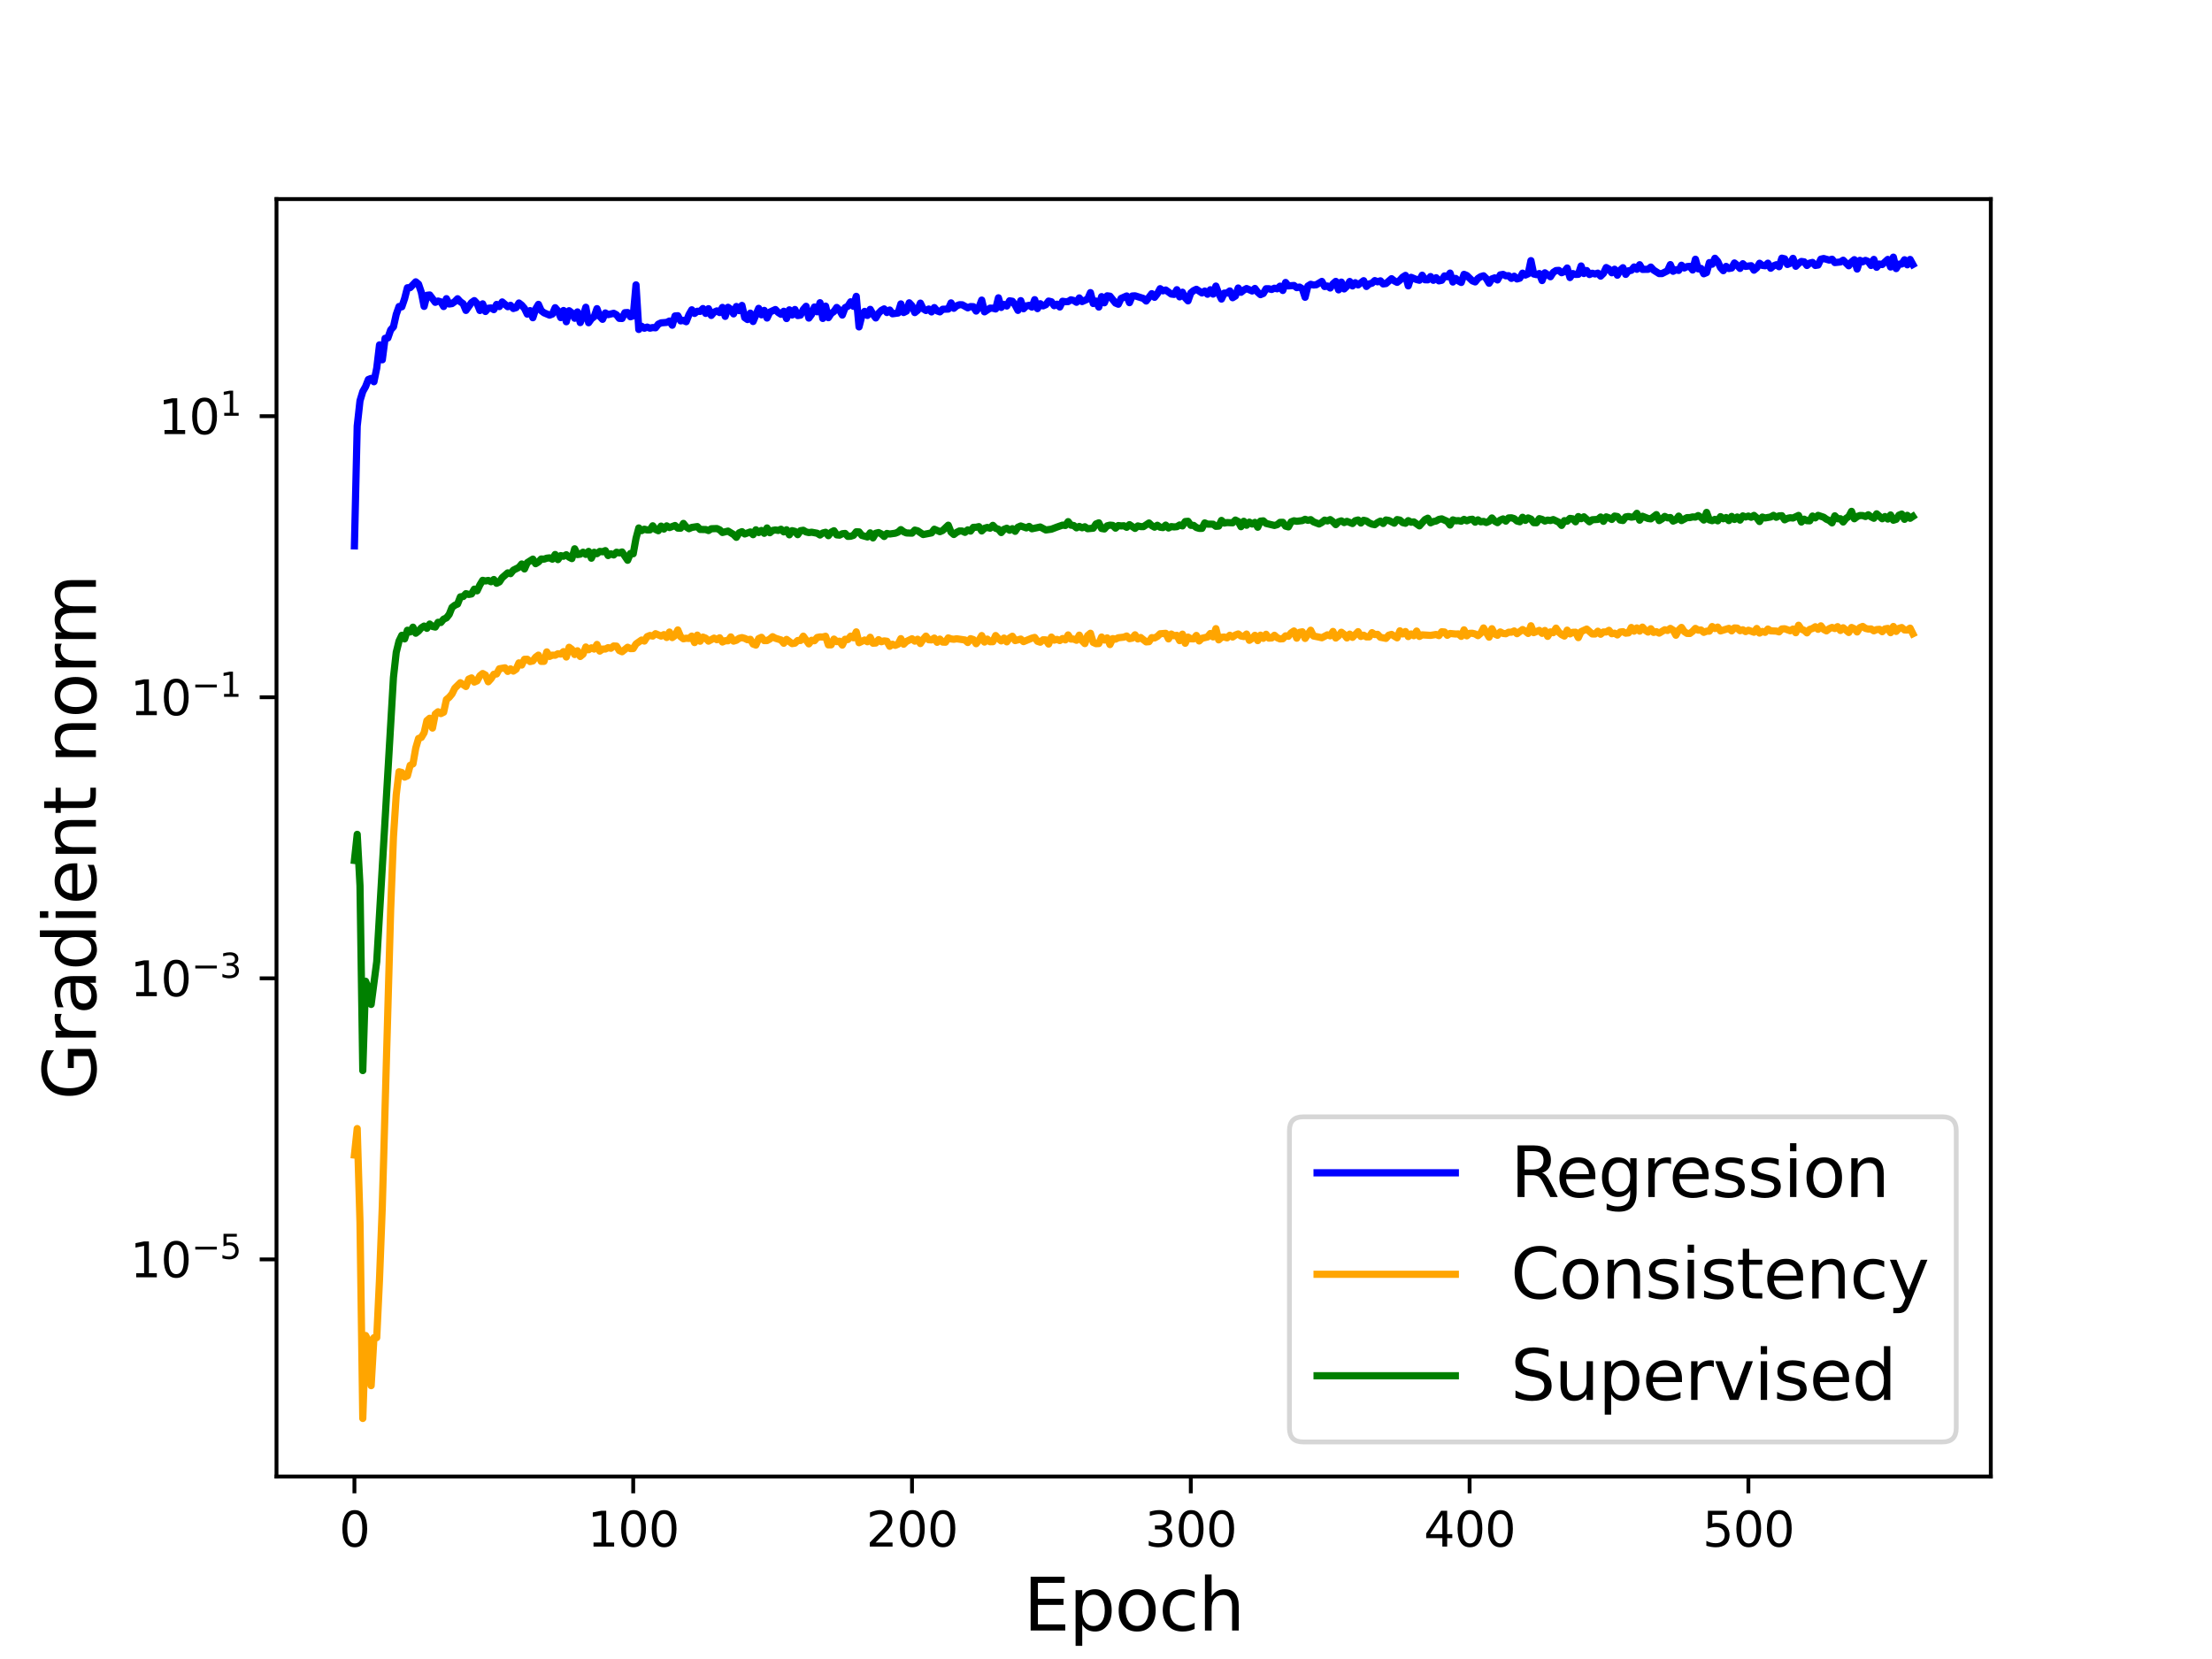 <?xml version="1.0" encoding="utf-8" standalone="no"?>
<!DOCTYPE svg PUBLIC "-//W3C//DTD SVG 1.1//EN"
  "http://www.w3.org/Graphics/SVG/1.1/DTD/svg11.dtd">
<svg height="345.6pt" version="1.1" viewBox="0 0 460.8 345.6" width="460.8pt" xmlns="http://www.w3.org/2000/svg" xmlns:xlink="http://www.w3.org/1999/xlink">
 <defs>
  <style type="text/css">*{stroke-linecap:butt;stroke-linejoin:round;}</style>
 </defs>
 <g id="figure_1">
  <g id="patch_1">
   <path d="M 0 345.6 
L 460.8 345.6 
L 460.8 0 
L 0 0 
z
" style="fill:#ffffff;"/>
  </g>
  <g id="axes_1">
   <g id="patch_2">
    <path d="M 57.6 307.584 
L 414.72 307.584 
L 414.72 41.472 
L 57.6 41.472 
z
" style="fill:#ffffff;"/>
   </g>
   <g id="matplotlib.axis_1">
    <g id="xtick_1">
     <g id="line2d_1">
      <defs>
       <path d="M 0 0 
L 0 3.5 
" id="m2cccd05965" style="stroke:#000000;stroke-width:0.8;"/>
      </defs>
      <g>
       <use style="stroke:#000000;stroke-width:0.8;" x="73.833" xlink:href="#m2cccd05965" y="307.584"/>
      </g>
     </g>
     <g id="text_1">
      <!-- 0 -->
      <g transform="translate(70.651 322.182)scale(0.1 -0.1)">
       <defs>
        <path d="M 2034 4250 
Q 1547 4250 1301 3770 
Q 1056 3291 1056 2328 
Q 1056 1369 1301 889 
Q 1547 409 2034 409 
Q 2525 409 2770 889 
Q 3016 1369 3016 2328 
Q 3016 3291 2770 3770 
Q 2525 4250 2034 4250 
z
M 2034 4750 
Q 2819 4750 3233 4129 
Q 3647 3509 3647 2328 
Q 3647 1150 3233 529 
Q 2819 -91 2034 -91 
Q 1250 -91 836 529 
Q 422 1150 422 2328 
Q 422 3509 836 4129 
Q 1250 4750 2034 4750 
z
" id="DejaVuSans-30" transform="scale(0.016)"/>
       </defs>
       <use xlink:href="#DejaVuSans-30"/>
      </g>
     </g>
    </g>
    <g id="xtick_2">
     <g id="line2d_2">
      <g>
       <use style="stroke:#000000;stroke-width:0.8;" x="131.91" xlink:href="#m2cccd05965" y="307.584"/>
      </g>
     </g>
     <g id="text_2">
      <!-- 100 -->
      <g transform="translate(122.367 322.182)scale(0.1 -0.1)">
       <defs>
        <path d="M 794 531 
L 1825 531 
L 1825 4091 
L 703 3866 
L 703 4441 
L 1819 4666 
L 2450 4666 
L 2450 531 
L 3481 531 
L 3481 0 
L 794 0 
L 794 531 
z
" id="DejaVuSans-31" transform="scale(0.016)"/>
       </defs>
       <use xlink:href="#DejaVuSans-31"/>
       <use x="63.623" xlink:href="#DejaVuSans-30"/>
       <use x="127.246" xlink:href="#DejaVuSans-30"/>
      </g>
     </g>
    </g>
    <g id="xtick_3">
     <g id="line2d_3">
      <g>
       <use style="stroke:#000000;stroke-width:0.8;" x="189.988" xlink:href="#m2cccd05965" y="307.584"/>
      </g>
     </g>
     <g id="text_3">
      <!-- 200 -->
      <g transform="translate(180.444 322.182)scale(0.1 -0.1)">
       <defs>
        <path d="M 1228 531 
L 3431 531 
L 3431 0 
L 469 0 
L 469 531 
Q 828 903 1448 1529 
Q 2069 2156 2228 2338 
Q 2531 2678 2651 2914 
Q 2772 3150 2772 3378 
Q 2772 3750 2511 3984 
Q 2250 4219 1831 4219 
Q 1534 4219 1204 4116 
Q 875 4013 500 3803 
L 500 4441 
Q 881 4594 1212 4672 
Q 1544 4750 1819 4750 
Q 2544 4750 2975 4387 
Q 3406 4025 3406 3419 
Q 3406 3131 3298 2873 
Q 3191 2616 2906 2266 
Q 2828 2175 2409 1742 
Q 1991 1309 1228 531 
z
" id="DejaVuSans-32" transform="scale(0.016)"/>
       </defs>
       <use xlink:href="#DejaVuSans-32"/>
       <use x="63.623" xlink:href="#DejaVuSans-30"/>
       <use x="127.246" xlink:href="#DejaVuSans-30"/>
      </g>
     </g>
    </g>
    <g id="xtick_4">
     <g id="line2d_4">
      <g>
       <use style="stroke:#000000;stroke-width:0.8;" x="248.066" xlink:href="#m2cccd05965" y="307.584"/>
      </g>
     </g>
     <g id="text_4">
      <!-- 300 -->
      <g transform="translate(238.522 322.182)scale(0.1 -0.1)">
       <defs>
        <path d="M 2597 2516 
Q 3050 2419 3304 2112 
Q 3559 1806 3559 1356 
Q 3559 666 3084 287 
Q 2609 -91 1734 -91 
Q 1441 -91 1130 -33 
Q 819 25 488 141 
L 488 750 
Q 750 597 1062 519 
Q 1375 441 1716 441 
Q 2309 441 2620 675 
Q 2931 909 2931 1356 
Q 2931 1769 2642 2001 
Q 2353 2234 1838 2234 
L 1294 2234 
L 1294 2753 
L 1863 2753 
Q 2328 2753 2575 2939 
Q 2822 3125 2822 3475 
Q 2822 3834 2567 4026 
Q 2313 4219 1838 4219 
Q 1578 4219 1281 4162 
Q 984 4106 628 3988 
L 628 4550 
Q 988 4650 1302 4700 
Q 1616 4750 1894 4750 
Q 2613 4750 3031 4423 
Q 3450 4097 3450 3541 
Q 3450 3153 3228 2886 
Q 3006 2619 2597 2516 
z
" id="DejaVuSans-33" transform="scale(0.016)"/>
       </defs>
       <use xlink:href="#DejaVuSans-33"/>
       <use x="63.623" xlink:href="#DejaVuSans-30"/>
       <use x="127.246" xlink:href="#DejaVuSans-30"/>
      </g>
     </g>
    </g>
    <g id="xtick_5">
     <g id="line2d_5">
      <g>
       <use style="stroke:#000000;stroke-width:0.8;" x="306.144" xlink:href="#m2cccd05965" y="307.584"/>
      </g>
     </g>
     <g id="text_5">
      <!-- 400 -->
      <g transform="translate(296.6 322.182)scale(0.1 -0.1)">
       <defs>
        <path d="M 2419 4116 
L 825 1625 
L 2419 1625 
L 2419 4116 
z
M 2253 4666 
L 3047 4666 
L 3047 1625 
L 3713 1625 
L 3713 1100 
L 3047 1100 
L 3047 0 
L 2419 0 
L 2419 1100 
L 313 1100 
L 313 1709 
L 2253 4666 
z
" id="DejaVuSans-34" transform="scale(0.016)"/>
       </defs>
       <use xlink:href="#DejaVuSans-34"/>
       <use x="63.623" xlink:href="#DejaVuSans-30"/>
       <use x="127.246" xlink:href="#DejaVuSans-30"/>
      </g>
     </g>
    </g>
    <g id="xtick_6">
     <g id="line2d_6">
      <g>
       <use style="stroke:#000000;stroke-width:0.8;" x="364.221" xlink:href="#m2cccd05965" y="307.584"/>
      </g>
     </g>
     <g id="text_6">
      <!-- 500 -->
      <g transform="translate(354.678 322.182)scale(0.1 -0.1)">
       <defs>
        <path d="M 691 4666 
L 3169 4666 
L 3169 4134 
L 1269 4134 
L 1269 2991 
Q 1406 3038 1543 3061 
Q 1681 3084 1819 3084 
Q 2600 3084 3056 2656 
Q 3513 2228 3513 1497 
Q 3513 744 3044 326 
Q 2575 -91 1722 -91 
Q 1428 -91 1123 -41 
Q 819 9 494 109 
L 494 744 
Q 775 591 1075 516 
Q 1375 441 1709 441 
Q 2250 441 2565 725 
Q 2881 1009 2881 1497 
Q 2881 1984 2565 2268 
Q 2250 2553 1709 2553 
Q 1456 2553 1204 2497 
Q 953 2441 691 2322 
L 691 4666 
z
" id="DejaVuSans-35" transform="scale(0.016)"/>
       </defs>
       <use xlink:href="#DejaVuSans-35"/>
       <use x="63.623" xlink:href="#DejaVuSans-30"/>
       <use x="127.246" xlink:href="#DejaVuSans-30"/>
      </g>
     </g>
    </g>
    <g id="text_7">
     <!-- Epoch -->
     <g transform="translate(213.194 339.66)scale(0.15 -0.15)">
      <defs>
       <path d="M 628 4666 
L 3578 4666 
L 3578 4134 
L 1259 4134 
L 1259 2753 
L 3481 2753 
L 3481 2222 
L 1259 2222 
L 1259 531 
L 3634 531 
L 3634 0 
L 628 0 
L 628 4666 
z
" id="DejaVuSans-45" transform="scale(0.016)"/>
       <path d="M 1159 525 
L 1159 -1331 
L 581 -1331 
L 581 3500 
L 1159 3500 
L 1159 2969 
Q 1341 3281 1617 3432 
Q 1894 3584 2278 3584 
Q 2916 3584 3314 3078 
Q 3713 2572 3713 1747 
Q 3713 922 3314 415 
Q 2916 -91 2278 -91 
Q 1894 -91 1617 61 
Q 1341 213 1159 525 
z
M 3116 1747 
Q 3116 2381 2855 2742 
Q 2594 3103 2138 3103 
Q 1681 3103 1420 2742 
Q 1159 2381 1159 1747 
Q 1159 1113 1420 752 
Q 1681 391 2138 391 
Q 2594 391 2855 752 
Q 3116 1113 3116 1747 
z
" id="DejaVuSans-70" transform="scale(0.016)"/>
       <path d="M 1959 3097 
Q 1497 3097 1228 2736 
Q 959 2375 959 1747 
Q 959 1119 1226 758 
Q 1494 397 1959 397 
Q 2419 397 2687 759 
Q 2956 1122 2956 1747 
Q 2956 2369 2687 2733 
Q 2419 3097 1959 3097 
z
M 1959 3584 
Q 2709 3584 3137 3096 
Q 3566 2609 3566 1747 
Q 3566 888 3137 398 
Q 2709 -91 1959 -91 
Q 1206 -91 779 398 
Q 353 888 353 1747 
Q 353 2609 779 3096 
Q 1206 3584 1959 3584 
z
" id="DejaVuSans-6f" transform="scale(0.016)"/>
       <path d="M 3122 3366 
L 3122 2828 
Q 2878 2963 2633 3030 
Q 2388 3097 2138 3097 
Q 1578 3097 1268 2742 
Q 959 2388 959 1747 
Q 959 1106 1268 751 
Q 1578 397 2138 397 
Q 2388 397 2633 464 
Q 2878 531 3122 666 
L 3122 134 
Q 2881 22 2623 -34 
Q 2366 -91 2075 -91 
Q 1284 -91 818 406 
Q 353 903 353 1747 
Q 353 2603 823 3093 
Q 1294 3584 2113 3584 
Q 2378 3584 2631 3529 
Q 2884 3475 3122 3366 
z
" id="DejaVuSans-63" transform="scale(0.016)"/>
       <path d="M 3513 2113 
L 3513 0 
L 2938 0 
L 2938 2094 
Q 2938 2591 2744 2837 
Q 2550 3084 2163 3084 
Q 1697 3084 1428 2787 
Q 1159 2491 1159 1978 
L 1159 0 
L 581 0 
L 581 4863 
L 1159 4863 
L 1159 2956 
Q 1366 3272 1645 3428 
Q 1925 3584 2291 3584 
Q 2894 3584 3203 3211 
Q 3513 2838 3513 2113 
z
" id="DejaVuSans-68" transform="scale(0.016)"/>
      </defs>
      <use xlink:href="#DejaVuSans-45"/>
      <use x="63.184" xlink:href="#DejaVuSans-70"/>
      <use x="126.66" xlink:href="#DejaVuSans-6f"/>
      <use x="187.842" xlink:href="#DejaVuSans-63"/>
      <use x="242.822" xlink:href="#DejaVuSans-68"/>
     </g>
    </g>
   </g>
   <g id="matplotlib.axis_2">
    <g id="ytick_1">
     <g id="line2d_7">
      <defs>
       <path d="M 0 0 
L -3.5 0 
" id="m3b225ac772" style="stroke:#000000;stroke-width:0.8;"/>
      </defs>
      <g>
       <use style="stroke:#000000;stroke-width:0.8;" x="57.6" xlink:href="#m3b225ac772" y="262.35"/>
      </g>
     </g>
     <g id="text_8">
      <!-- $\mathdefault{10^{-5}}$ -->
      <g transform="translate(27.1 266.149)scale(0.1 -0.1)">
       <defs>
        <path d="M 678 2272 
L 4684 2272 
L 4684 1741 
L 678 1741 
L 678 2272 
z
" id="DejaVuSans-2212" transform="scale(0.016)"/>
       </defs>
       <use transform="translate(0 0.684)" xlink:href="#DejaVuSans-31"/>
       <use transform="translate(63.623 0.684)" xlink:href="#DejaVuSans-30"/>
       <use transform="translate(128.203 38.966)scale(0.7)" xlink:href="#DejaVuSans-2212"/>
       <use transform="translate(186.855 38.966)scale(0.7)" xlink:href="#DejaVuSans-35"/>
      </g>
     </g>
    </g>
    <g id="ytick_2">
     <g id="line2d_8">
      <g>
       <use style="stroke:#000000;stroke-width:0.8;" x="57.6" xlink:href="#m3b225ac772" y="203.8"/>
      </g>
     </g>
     <g id="text_9">
      <!-- $\mathdefault{10^{-3}}$ -->
      <g transform="translate(27.1 207.6)scale(0.1 -0.1)">
       <use transform="translate(0 0.766)" xlink:href="#DejaVuSans-31"/>
       <use transform="translate(63.623 0.766)" xlink:href="#DejaVuSans-30"/>
       <use transform="translate(128.203 39.047)scale(0.7)" xlink:href="#DejaVuSans-2212"/>
       <use transform="translate(186.855 39.047)scale(0.7)" xlink:href="#DejaVuSans-33"/>
      </g>
     </g>
    </g>
    <g id="ytick_3">
     <g id="line2d_9">
      <g>
       <use style="stroke:#000000;stroke-width:0.8;" x="57.6" xlink:href="#m3b225ac772" y="145.251"/>
      </g>
     </g>
     <g id="text_10">
      <!-- $\mathdefault{10^{-1}}$ -->
      <g transform="translate(27.1 149.05)scale(0.1 -0.1)">
       <use transform="translate(0 0.684)" xlink:href="#DejaVuSans-31"/>
       <use transform="translate(63.623 0.684)" xlink:href="#DejaVuSans-30"/>
       <use transform="translate(128.203 38.966)scale(0.7)" xlink:href="#DejaVuSans-2212"/>
       <use transform="translate(186.855 38.966)scale(0.7)" xlink:href="#DejaVuSans-31"/>
      </g>
     </g>
    </g>
    <g id="ytick_4">
     <g id="line2d_10">
      <g>
       <use style="stroke:#000000;stroke-width:0.8;" x="57.6" xlink:href="#m3b225ac772" y="86.701"/>
      </g>
     </g>
     <g id="text_11">
      <!-- $\mathdefault{10^{1}}$ -->
      <g transform="translate(33 90.5)scale(0.1 -0.1)">
       <use transform="translate(0 0.684)" xlink:href="#DejaVuSans-31"/>
       <use transform="translate(63.623 0.684)" xlink:href="#DejaVuSans-30"/>
       <use transform="translate(128.203 38.966)scale(0.7)" xlink:href="#DejaVuSans-31"/>
      </g>
     </g>
    </g>
    <g id="text_12">
     <!-- Gradient norm -->
     <g transform="translate(19.98 229.155)rotate(-90)scale(0.15 -0.15)">
      <defs>
       <path d="M 3809 666 
L 3809 1919 
L 2778 1919 
L 2778 2438 
L 4434 2438 
L 4434 434 
Q 4069 175 3628 42 
Q 3188 -91 2688 -91 
Q 1594 -91 976 548 
Q 359 1188 359 2328 
Q 359 3472 976 4111 
Q 1594 4750 2688 4750 
Q 3144 4750 3555 4637 
Q 3966 4525 4313 4306 
L 4313 3634 
Q 3963 3931 3569 4081 
Q 3175 4231 2741 4231 
Q 1884 4231 1454 3753 
Q 1025 3275 1025 2328 
Q 1025 1384 1454 906 
Q 1884 428 2741 428 
Q 3075 428 3337 486 
Q 3600 544 3809 666 
z
" id="DejaVuSans-47" transform="scale(0.016)"/>
       <path d="M 2631 2963 
Q 2534 3019 2420 3045 
Q 2306 3072 2169 3072 
Q 1681 3072 1420 2755 
Q 1159 2438 1159 1844 
L 1159 0 
L 581 0 
L 581 3500 
L 1159 3500 
L 1159 2956 
Q 1341 3275 1631 3429 
Q 1922 3584 2338 3584 
Q 2397 3584 2469 3576 
Q 2541 3569 2628 3553 
L 2631 2963 
z
" id="DejaVuSans-72" transform="scale(0.016)"/>
       <path d="M 2194 1759 
Q 1497 1759 1228 1600 
Q 959 1441 959 1056 
Q 959 750 1161 570 
Q 1363 391 1709 391 
Q 2188 391 2477 730 
Q 2766 1069 2766 1631 
L 2766 1759 
L 2194 1759 
z
M 3341 1997 
L 3341 0 
L 2766 0 
L 2766 531 
Q 2569 213 2275 61 
Q 1981 -91 1556 -91 
Q 1019 -91 701 211 
Q 384 513 384 1019 
Q 384 1609 779 1909 
Q 1175 2209 1959 2209 
L 2766 2209 
L 2766 2266 
Q 2766 2663 2505 2880 
Q 2244 3097 1772 3097 
Q 1472 3097 1187 3025 
Q 903 2953 641 2809 
L 641 3341 
Q 956 3463 1253 3523 
Q 1550 3584 1831 3584 
Q 2591 3584 2966 3190 
Q 3341 2797 3341 1997 
z
" id="DejaVuSans-61" transform="scale(0.016)"/>
       <path d="M 2906 2969 
L 2906 4863 
L 3481 4863 
L 3481 0 
L 2906 0 
L 2906 525 
Q 2725 213 2448 61 
Q 2172 -91 1784 -91 
Q 1150 -91 751 415 
Q 353 922 353 1747 
Q 353 2572 751 3078 
Q 1150 3584 1784 3584 
Q 2172 3584 2448 3432 
Q 2725 3281 2906 2969 
z
M 947 1747 
Q 947 1113 1208 752 
Q 1469 391 1925 391 
Q 2381 391 2643 752 
Q 2906 1113 2906 1747 
Q 2906 2381 2643 2742 
Q 2381 3103 1925 3103 
Q 1469 3103 1208 2742 
Q 947 2381 947 1747 
z
" id="DejaVuSans-64" transform="scale(0.016)"/>
       <path d="M 603 3500 
L 1178 3500 
L 1178 0 
L 603 0 
L 603 3500 
z
M 603 4863 
L 1178 4863 
L 1178 4134 
L 603 4134 
L 603 4863 
z
" id="DejaVuSans-69" transform="scale(0.016)"/>
       <path d="M 3597 1894 
L 3597 1613 
L 953 1613 
Q 991 1019 1311 708 
Q 1631 397 2203 397 
Q 2534 397 2845 478 
Q 3156 559 3463 722 
L 3463 178 
Q 3153 47 2828 -22 
Q 2503 -91 2169 -91 
Q 1331 -91 842 396 
Q 353 884 353 1716 
Q 353 2575 817 3079 
Q 1281 3584 2069 3584 
Q 2775 3584 3186 3129 
Q 3597 2675 3597 1894 
z
M 3022 2063 
Q 3016 2534 2758 2815 
Q 2500 3097 2075 3097 
Q 1594 3097 1305 2825 
Q 1016 2553 972 2059 
L 3022 2063 
z
" id="DejaVuSans-65" transform="scale(0.016)"/>
       <path d="M 3513 2113 
L 3513 0 
L 2938 0 
L 2938 2094 
Q 2938 2591 2744 2837 
Q 2550 3084 2163 3084 
Q 1697 3084 1428 2787 
Q 1159 2491 1159 1978 
L 1159 0 
L 581 0 
L 581 3500 
L 1159 3500 
L 1159 2956 
Q 1366 3272 1645 3428 
Q 1925 3584 2291 3584 
Q 2894 3584 3203 3211 
Q 3513 2838 3513 2113 
z
" id="DejaVuSans-6e" transform="scale(0.016)"/>
       <path d="M 1172 4494 
L 1172 3500 
L 2356 3500 
L 2356 3053 
L 1172 3053 
L 1172 1153 
Q 1172 725 1289 603 
Q 1406 481 1766 481 
L 2356 481 
L 2356 0 
L 1766 0 
Q 1100 0 847 248 
Q 594 497 594 1153 
L 594 3053 
L 172 3053 
L 172 3500 
L 594 3500 
L 594 4494 
L 1172 4494 
z
" id="DejaVuSans-74" transform="scale(0.016)"/>
       <path id="DejaVuSans-20" transform="scale(0.016)"/>
       <path d="M 3328 2828 
Q 3544 3216 3844 3400 
Q 4144 3584 4550 3584 
Q 5097 3584 5394 3201 
Q 5691 2819 5691 2113 
L 5691 0 
L 5113 0 
L 5113 2094 
Q 5113 2597 4934 2840 
Q 4756 3084 4391 3084 
Q 3944 3084 3684 2787 
Q 3425 2491 3425 1978 
L 3425 0 
L 2847 0 
L 2847 2094 
Q 2847 2600 2669 2842 
Q 2491 3084 2119 3084 
Q 1678 3084 1418 2786 
Q 1159 2488 1159 1978 
L 1159 0 
L 581 0 
L 581 3500 
L 1159 3500 
L 1159 2956 
Q 1356 3278 1631 3431 
Q 1906 3584 2284 3584 
Q 2666 3584 2933 3390 
Q 3200 3197 3328 2828 
z
" id="DejaVuSans-6d" transform="scale(0.016)"/>
      </defs>
      <use xlink:href="#DejaVuSans-47"/>
      <use x="77.49" xlink:href="#DejaVuSans-72"/>
      <use x="118.604" xlink:href="#DejaVuSans-61"/>
      <use x="179.883" xlink:href="#DejaVuSans-64"/>
      <use x="243.359" xlink:href="#DejaVuSans-69"/>
      <use x="271.143" xlink:href="#DejaVuSans-65"/>
      <use x="332.666" xlink:href="#DejaVuSans-6e"/>
      <use x="396.045" xlink:href="#DejaVuSans-74"/>
      <use x="435.254" xlink:href="#DejaVuSans-20"/>
      <use x="467.041" xlink:href="#DejaVuSans-6e"/>
      <use x="530.42" xlink:href="#DejaVuSans-6f"/>
      <use x="591.602" xlink:href="#DejaVuSans-72"/>
      <use x="630.965" xlink:href="#DejaVuSans-6d"/>
     </g>
    </g>
   </g>
   <g id="line2d_11">
    <path clip-path="url(#p8e8616b5f7)" d="M 73.833 113.715 
L 74.414 88.759 
L 74.994 83.485 
L 75.575 81.569 
L 76.156 80.537 
L 76.737 79.054 
L 77.317 78.831 
L 77.898 79.523 
L 78.479 76.695 
L 79.06 71.838 
L 79.641 74.95 
L 80.221 70.48 
L 80.802 70.407 
L 81.383 68.73 
L 81.964 68.077 
L 82.544 65.498 
L 83.125 63.851 
L 83.706 63.914 
L 84.287 62.206 
L 84.867 59.944 
L 85.448 59.915 
L 86.61 58.711 
L 87.191 59.195 
L 87.771 60.895 
L 88.352 63.826 
L 88.933 61.516 
L 89.514 61.443 
L 90.675 62.98 
L 91.256 62.712 
L 91.837 62.883 
L 92.418 63.854 
L 92.998 62.219 
L 93.579 63.33 
L 94.16 63.245 
L 94.741 62.828 
L 95.321 62.234 
L 95.902 62.865 
L 96.483 63.265 
L 97.064 64.667 
L 98.225 63.033 
L 98.806 62.623 
L 99.387 63.241 
L 99.968 64.682 
L 100.548 63.295 
L 101.129 64.888 
L 101.71 64.214 
L 102.291 64.154 
L 102.872 64.502 
L 103.452 63.416 
L 104.033 63.863 
L 104.614 62.899 
L 105.775 63.891 
L 106.356 63.602 
L 106.937 64.265 
L 107.518 64.084 
L 108.099 63.118 
L 108.679 63.571 
L 109.26 64.251 
L 109.841 65.44 
L 110.422 64.709 
L 111.002 66.188 
L 111.583 64.383 
L 112.164 63.407 
L 112.745 64.72 
L 113.326 65.161 
L 114.487 65.649 
L 115.068 65.429 
L 115.649 64.098 
L 116.229 64.761 
L 116.81 66.161 
L 117.391 64.684 
L 117.972 67.025 
L 118.553 64.729 
L 119.133 65.189 
L 119.714 66.295 
L 120.295 64.978 
L 120.876 67.2 
L 121.456 65.881 
L 122.037 64.009 
L 122.618 67.23 
L 123.199 66.411 
L 123.78 65.962 
L 124.36 64.297 
L 124.941 65.887 
L 125.522 66.519 
L 126.103 65.199 
L 126.683 65.541 
L 127.845 65.267 
L 128.426 65.573 
L 129.007 66.32 
L 129.587 66.343 
L 130.168 65.143 
L 130.749 65.108 
L 131.33 65.985 
L 131.91 65.8 
L 132.491 59.343 
L 133.072 68.633 
L 133.653 67.96 
L 134.234 68.375 
L 134.814 68.137 
L 135.395 68.366 
L 135.976 68.231 
L 136.557 68.287 
L 137.137 67.532 
L 137.718 67.257 
L 138.88 67.164 
L 139.461 66.881 
L 140.041 67.747 
L 140.622 65.818 
L 141.203 65.772 
L 141.784 66.845 
L 142.364 66.733 
L 142.945 67.018 
L 143.526 65.548 
L 144.107 64.537 
L 144.688 65.29 
L 145.268 64.839 
L 145.849 64.866 
L 146.43 64.278 
L 147.011 65.288 
L 147.591 64.307 
L 148.172 65.711 
L 148.753 65.03 
L 149.334 64.764 
L 149.915 65.11 
L 150.495 64.039 
L 151.076 65.904 
L 151.657 64.015 
L 152.238 64.427 
L 152.818 65.385 
L 153.399 63.85 
L 153.98 64.711 
L 154.561 63.627 
L 155.142 66.169 
L 155.722 66.566 
L 156.303 65.232 
L 156.884 66.974 
L 158.045 64.234 
L 158.626 65.586 
L 159.207 64.662 
L 159.788 66.251 
L 160.369 65.015 
L 161.53 64.48 
L 162.111 65.091 
L 162.692 65.471 
L 163.272 64.842 
L 163.853 66.363 
L 164.434 64.546 
L 165.015 65.619 
L 165.596 64.473 
L 166.176 65.738 
L 166.757 65.645 
L 167.338 64.476 
L 167.919 63.811 
L 168.499 66.264 
L 169.08 65.479 
L 169.661 63.953 
L 170.242 64.949 
L 170.823 63.06 
L 171.403 66.34 
L 171.984 63.77 
L 172.565 66.179 
L 173.146 65.301 
L 173.726 64.892 
L 174.307 64.048 
L 174.888 64.603 
L 175.469 65.633 
L 176.05 64.096 
L 176.63 63.785 
L 177.211 62.871 
L 177.792 63.815 
L 178.373 61.735 
L 178.953 68.1 
L 179.534 65.833 
L 180.115 64.87 
L 180.696 65.714 
L 181.277 64.444 
L 181.857 65.453 
L 182.438 66.236 
L 183.019 65.266 
L 183.6 64.669 
L 184.18 64.349 
L 184.761 65.103 
L 185.342 64.582 
L 185.923 65.366 
L 187.084 65.21 
L 187.665 63.307 
L 188.246 65.104 
L 188.827 64.814 
L 189.407 63.081 
L 189.988 63.697 
L 190.569 65.119 
L 191.15 64.644 
L 191.731 63.147 
L 192.311 64.322 
L 192.892 64.685 
L 193.473 64.375 
L 194.054 64.979 
L 194.634 64.076 
L 195.215 64.76 
L 195.796 64.97 
L 196.377 64.421 
L 197.538 64.388 
L 198.119 63.094 
L 198.7 64.221 
L 199.281 63.718 
L 199.861 63.477 
L 200.442 63.492 
L 201.604 64.129 
L 202.185 63.867 
L 202.765 63.888 
L 203.346 64.8 
L 203.927 64.042 
L 204.508 62.515 
L 205.088 64.963 
L 206.25 64.192 
L 206.831 64.206 
L 207.412 64.363 
L 207.992 62.042 
L 208.573 64.044 
L 209.154 63.422 
L 209.735 63.749 
L 210.315 62.663 
L 210.896 62.758 
L 211.477 63.551 
L 212.058 64.659 
L 212.639 62.631 
L 213.219 64.318 
L 213.8 63.731 
L 214.381 63.607 
L 214.962 63.972 
L 215.542 62.426 
L 216.123 64.291 
L 216.704 63.268 
L 217.285 63.723 
L 217.866 63.475 
L 218.446 62.721 
L 219.027 62.864 
L 219.608 63.685 
L 220.189 63.369 
L 220.769 63.953 
L 221.35 62.756 
L 221.931 62.854 
L 222.512 62.824 
L 223.093 62.454 
L 223.673 62.599 
L 224.254 62.97 
L 224.835 62.068 
L 225.416 62.821 
L 226.577 62.307 
L 227.158 60.961 
L 227.739 63.227 
L 228.32 62.718 
L 228.9 63.967 
L 229.481 61.797 
L 230.062 63.073 
L 230.643 61.625 
L 231.223 61.701 
L 232.385 63.133 
L 232.966 63.378 
L 233.547 62.173 
L 234.708 61.654 
L 235.289 63.049 
L 235.87 61.66 
L 236.45 61.625 
L 238.193 62.173 
L 238.773 62.705 
L 239.935 61.177 
L 240.516 61.936 
L 241.097 61.197 
L 241.677 60.139 
L 242.258 60.589 
L 242.839 60.412 
L 244 61.256 
L 244.581 61.33 
L 245.162 60.351 
L 245.743 61.844 
L 246.324 60.875 
L 246.904 62.04 
L 247.485 62.673 
L 248.066 61.024 
L 248.647 60.543 
L 249.227 60.263 
L 250.389 61.028 
L 250.97 60.631 
L 251.551 61.295 
L 252.131 60.357 
L 252.712 61.265 
L 253.293 59.597 
L 253.874 61.133 
L 254.454 62.301 
L 255.035 61.058 
L 255.616 61.048 
L 256.197 60.609 
L 256.778 62.018 
L 257.358 61.661 
L 257.939 59.996 
L 258.52 60.892 
L 259.101 60.428 
L 259.681 60.107 
L 260.843 60.619 
L 261.424 60.089 
L 262.005 60.869 
L 262.585 61.381 
L 263.166 61.14 
L 263.747 60.153 
L 264.328 60.153 
L 264.908 60.305 
L 265.489 60.039 
L 266.07 60.161 
L 266.651 59.615 
L 267.232 60.506 
L 267.812 58.842 
L 268.393 59.562 
L 269.555 59.467 
L 270.135 59.922 
L 270.716 59.802 
L 271.297 60.16 
L 271.878 61.927 
L 272.459 59.59 
L 273.039 59.227 
L 273.62 59.372 
L 274.201 59.322 
L 275.362 58.625 
L 275.943 59.69 
L 276.524 59.578 
L 277.105 59.996 
L 277.686 59.129 
L 278.266 58.62 
L 278.847 60.384 
L 279.428 58.767 
L 280.009 60.192 
L 280.589 59.634 
L 281.17 58.639 
L 281.751 59.566 
L 282.332 58.897 
L 282.913 59.355 
L 284.074 58.475 
L 284.655 59.676 
L 285.236 59.147 
L 285.816 58.989 
L 286.397 58.455 
L 286.978 58.707 
L 287.559 58.5 
L 288.14 59.147 
L 288.72 59.069 
L 289.882 58.059 
L 290.463 58.515 
L 291.043 58.82 
L 291.624 58.376 
L 292.205 57.741 
L 292.786 57.37 
L 293.367 59.555 
L 293.947 57.771 
L 295.109 58.243 
L 295.69 58.381 
L 296.27 57.336 
L 296.851 58.28 
L 297.432 58.294 
L 298.013 57.615 
L 298.594 58.391 
L 299.174 57.854 
L 299.755 58.511 
L 300.336 58.388 
L 300.917 57.479 
L 301.497 57.656 
L 302.078 56.888 
L 302.659 58.75 
L 303.24 58.002 
L 303.821 58.523 
L 304.401 58.842 
L 304.982 57.152 
L 305.563 57.392 
L 306.724 58.505 
L 307.305 58.73 
L 307.886 58.007 
L 308.467 57.632 
L 309.048 57.456 
L 309.628 58.035 
L 310.209 59.008 
L 310.79 58.1 
L 311.371 57.887 
L 311.951 58.32 
L 312.532 57.261 
L 313.113 57.16 
L 313.694 57.457 
L 314.275 57.436 
L 314.855 57.991 
L 315.436 57.542 
L 316.017 58.11 
L 316.598 57.949 
L 317.178 56.902 
L 317.759 57.3 
L 318.34 57.038 
L 318.921 54.295 
L 319.502 57.078 
L 320.082 57.209 
L 320.663 56.984 
L 321.244 58.445 
L 321.825 56.832 
L 322.986 57.65 
L 323.567 56.744 
L 324.148 56.363 
L 324.729 56.321 
L 325.309 56.81 
L 325.89 56.578 
L 326.471 55.832 
L 327.052 57.819 
L 327.632 56.987 
L 328.213 57.17 
L 328.794 57.148 
L 329.375 55.407 
L 329.956 56.979 
L 330.536 56.361 
L 331.117 57.192 
L 331.698 56.923 
L 332.279 57.072 
L 332.859 56.9 
L 333.44 57.523 
L 334.021 56.954 
L 334.602 55.737 
L 335.183 56.067 
L 335.763 56.821 
L 336.344 56.09 
L 336.925 57.33 
L 337.506 56.283 
L 338.086 55.771 
L 338.667 57.161 
L 339.248 56.414 
L 339.829 56.32 
L 340.41 55.618 
L 340.99 56.098 
L 341.571 55.145 
L 342.152 56.119 
L 343.313 56.101 
L 343.894 55.636 
L 344.475 56.269 
L 345.637 56.998 
L 346.217 56.991 
L 347.379 56.41 
L 347.96 55.122 
L 348.54 56.511 
L 349.121 56.19 
L 349.702 56.334 
L 350.283 55.257 
L 350.864 55.824 
L 351.444 55.537 
L 352.025 55.483 
L 352.606 56.247 
L 353.187 54.006 
L 353.767 56.011 
L 354.348 55.914 
L 354.929 57.033 
L 355.51 56.789 
L 356.091 54.707 
L 356.671 55.04 
L 357.252 53.802 
L 357.833 54.457 
L 358.414 55.742 
L 358.994 56.386 
L 359.575 55.498 
L 360.156 55.94 
L 360.737 55.834 
L 361.318 54.782 
L 361.898 55.257 
L 362.479 55.916 
L 363.06 54.939 
L 363.641 55.496 
L 364.802 55.349 
L 365.383 56.28 
L 365.964 55.799 
L 366.545 54.841 
L 367.125 55.284 
L 367.706 55.362 
L 368.287 54.825 
L 368.868 55.876 
L 369.448 55.385 
L 370.029 55.15 
L 370.61 55.56 
L 371.191 53.782 
L 371.772 53.917 
L 372.352 55.095 
L 372.933 54.84 
L 373.514 53.818 
L 374.095 55.468 
L 374.675 54.885 
L 375.256 54.468 
L 375.837 54.548 
L 376.418 55.305 
L 376.999 54.807 
L 377.579 54.672 
L 378.16 55.295 
L 378.741 55.209 
L 379.322 53.987 
L 379.902 53.854 
L 381.064 54.182 
L 381.645 53.997 
L 382.226 54.699 
L 383.387 54.576 
L 383.968 54.212 
L 385.129 55.365 
L 385.71 54.565 
L 386.291 54.097 
L 386.872 56.047 
L 387.453 54.235 
L 388.033 54.531 
L 388.614 54.242 
L 389.195 54.488 
L 389.776 55.303 
L 390.356 54.042 
L 390.937 55.68 
L 391.518 55.008 
L 392.099 55.11 
L 393.26 54.045 
L 393.841 55.621 
L 394.422 53.568 
L 395.003 55.949 
L 395.583 55.031 
L 396.164 54.998 
L 396.745 54.116 
L 397.326 55.164 
L 397.906 54.047 
L 398.487 55.101 
L 398.487 55.101 
" style="fill:none;stroke:#0000ff;stroke-linecap:square;stroke-width:1.5;"/>
   </g>
   <g id="line2d_12">
    <path clip-path="url(#p8e8616b5f7)" d="M 73.833 240.611 
L 74.414 235.103 
L 74.994 254.662 
L 75.575 295.488 
L 76.156 278.203 
L 76.737 279.286 
L 77.317 288.656 
L 77.898 278.665 
L 78.479 278.66 
L 79.06 266.465 
L 79.641 251.28 
L 81.383 189.484 
L 81.964 174.355 
L 82.544 165.57 
L 83.125 160.768 
L 83.706 160.919 
L 84.287 161.886 
L 84.867 161.625 
L 85.448 159.424 
L 86.029 159.129 
L 86.61 155.827 
L 87.191 153.839 
L 87.771 153.619 
L 88.352 152.644 
L 88.933 150.118 
L 89.514 149.623 
L 90.094 151.669 
L 90.675 148.737 
L 91.256 148.274 
L 91.837 148.656 
L 92.418 148.371 
L 92.998 145.733 
L 93.579 145.254 
L 94.16 144.556 
L 94.741 143.369 
L 95.902 142.224 
L 97.064 143.01 
L 97.645 141.471 
L 98.225 141.219 
L 98.806 142.089 
L 99.387 141.838 
L 99.968 140.769 
L 100.548 140.307 
L 101.129 140.624 
L 101.71 142.024 
L 102.291 141.381 
L 102.872 140.465 
L 103.452 140.397 
L 104.033 139.318 
L 105.195 139.117 
L 105.775 139.869 
L 106.356 139.341 
L 106.937 139.801 
L 107.518 139.412 
L 108.099 138.091 
L 108.679 138.541 
L 109.26 137.346 
L 109.841 137.333 
L 110.422 137.819 
L 111.002 137.685 
L 111.583 136.907 
L 112.164 136.475 
L 112.745 137.777 
L 113.326 137.768 
L 113.906 135.801 
L 114.487 136.746 
L 115.068 136.479 
L 115.649 136.501 
L 116.229 136.19 
L 116.81 136.257 
L 117.391 135.747 
L 117.972 136.867 
L 118.553 134.842 
L 119.133 135.27 
L 119.714 136.351 
L 120.295 135.565 
L 120.876 136.754 
L 121.456 136.278 
L 122.037 134.781 
L 122.618 135.355 
L 123.199 134.957 
L 123.78 135.217 
L 124.36 134.25 
L 124.941 135.635 
L 125.522 135.214 
L 126.103 135.208 
L 126.683 134.919 
L 127.264 135.045 
L 127.845 134.569 
L 128.426 134.598 
L 129.007 135.518 
L 129.587 135.769 
L 130.749 134.836 
L 131.33 135.123 
L 131.91 135.104 
L 132.491 134.144 
L 133.653 133.333 
L 134.234 133.544 
L 134.814 132.625 
L 135.395 132.379 
L 135.976 132.506 
L 136.557 132.009 
L 137.718 132.507 
L 138.299 132.2 
L 138.88 132.794 
L 139.461 131.668 
L 140.041 132.819 
L 140.622 132.396 
L 141.203 131.23 
L 141.784 132.627 
L 142.364 133.072 
L 142.945 132.954 
L 143.526 132.999 
L 144.107 132.515 
L 144.688 133.862 
L 145.268 132.307 
L 145.849 133.58 
L 146.43 132.716 
L 147.011 132.944 
L 147.591 133.562 
L 148.753 132.933 
L 149.334 133.264 
L 149.915 132.862 
L 150.495 133.744 
L 151.076 133.474 
L 151.657 133.487 
L 152.238 132.68 
L 152.818 133.56 
L 153.399 133.379 
L 153.98 132.972 
L 154.561 132.828 
L 155.142 132.987 
L 155.722 133.273 
L 156.303 133.18 
L 156.884 134.163 
L 157.465 134.381 
L 158.045 133.032 
L 158.626 132.763 
L 159.207 133.453 
L 159.788 133.441 
L 160.369 133.124 
L 160.949 132.634 
L 161.53 132.959 
L 162.692 133.314 
L 163.272 134 
L 163.853 133.203 
L 165.015 134.078 
L 165.596 133.981 
L 166.176 133.431 
L 166.757 133.427 
L 167.338 132.527 
L 168.499 134.131 
L 169.08 133.377 
L 169.661 133.474 
L 170.242 132.799 
L 170.823 132.686 
L 171.403 132.699 
L 171.984 132.549 
L 172.565 134.34 
L 173.146 134.329 
L 173.726 133.136 
L 174.307 133.658 
L 174.888 133.576 
L 175.469 134.384 
L 176.05 133.172 
L 176.63 133.228 
L 177.211 132.518 
L 177.792 132.867 
L 178.373 131.629 
L 178.953 133.89 
L 180.115 133.325 
L 180.696 133.69 
L 181.277 132.756 
L 181.857 133.993 
L 182.438 133.954 
L 183.019 133.253 
L 183.6 133.686 
L 184.18 133.505 
L 184.761 133.584 
L 185.342 134.631 
L 185.923 134.205 
L 186.504 134.44 
L 187.084 134.191 
L 187.665 133.042 
L 188.246 134.199 
L 188.827 133.63 
L 189.988 133.066 
L 190.569 133.565 
L 191.15 133.162 
L 191.731 134.06 
L 192.311 133.185 
L 192.892 132.518 
L 193.473 133.269 
L 194.054 133.305 
L 194.634 132.922 
L 195.215 133.802 
L 195.796 133.142 
L 196.377 133.756 
L 196.958 133.783 
L 197.538 132.886 
L 198.119 133.099 
L 198.7 133.176 
L 199.281 133.066 
L 201.023 133.321 
L 201.604 133.845 
L 202.185 133.047 
L 202.765 133.234 
L 203.346 134.093 
L 203.927 133.385 
L 204.508 132.401 
L 205.088 133.756 
L 205.669 133.135 
L 206.25 133.69 
L 206.831 133.679 
L 207.412 132.397 
L 207.992 133.051 
L 208.573 133.512 
L 209.154 132.925 
L 209.735 133.71 
L 210.315 132.901 
L 210.896 132.542 
L 211.477 133.448 
L 212.639 133.132 
L 213.219 133.66 
L 214.962 132.944 
L 215.542 132.79 
L 216.123 133.593 
L 216.704 133.784 
L 217.285 133.281 
L 217.866 133.3 
L 218.446 134.17 
L 219.027 132.719 
L 219.608 133.351 
L 220.189 133.196 
L 220.769 133.441 
L 221.35 133.019 
L 221.931 133.303 
L 222.512 132.268 
L 223.093 133.131 
L 223.673 133.124 
L 224.254 133.383 
L 224.835 132.31 
L 225.416 133.48 
L 225.996 134.07 
L 226.577 132.405 
L 227.158 131.918 
L 227.739 133.829 
L 228.32 134.086 
L 228.9 134.064 
L 229.481 132.706 
L 230.062 133.326 
L 230.643 132.886 
L 231.223 134.274 
L 231.804 133.034 
L 232.385 133.142 
L 232.966 132.857 
L 234.127 132.73 
L 234.708 132.492 
L 235.289 133.046 
L 235.87 132.934 
L 236.45 132.244 
L 237.031 133.103 
L 237.612 132.806 
L 238.773 133.719 
L 239.354 133.67 
L 239.935 132.833 
L 240.516 132.898 
L 241.097 132.583 
L 241.677 132.026 
L 242.839 131.931 
L 243.42 133.092 
L 244 132.085 
L 244.581 132.437 
L 245.162 132.351 
L 245.743 133.457 
L 246.324 132.106 
L 246.904 134.002 
L 247.485 132.714 
L 248.066 133.073 
L 248.647 133.093 
L 249.227 132.375 
L 249.808 133.522 
L 250.389 132.97 
L 251.551 132.696 
L 252.131 131.975 
L 252.712 132.683 
L 253.293 130.958 
L 253.874 133.294 
L 254.454 132.766 
L 255.035 132.702 
L 255.616 132.878 
L 256.197 132.333 
L 256.778 132.703 
L 257.358 132.288 
L 257.939 132.063 
L 258.52 132.491 
L 259.101 132.602 
L 259.681 132.086 
L 260.262 133.388 
L 260.843 133.009 
L 261.424 132.347 
L 262.005 133.45 
L 262.585 132.316 
L 263.166 132.977 
L 263.747 132.133 
L 264.328 132.935 
L 264.908 132.899 
L 265.489 132.343 
L 266.07 132.856 
L 266.651 133.095 
L 267.232 133.061 
L 267.812 132.458 
L 268.393 132.553 
L 268.974 131.833 
L 269.555 131.446 
L 270.135 132.942 
L 270.716 131.732 
L 271.297 131.615 
L 271.878 132.995 
L 273.039 131.292 
L 273.62 132.491 
L 274.782 132.724 
L 275.362 132.857 
L 276.524 132.246 
L 277.105 132.457 
L 277.686 131.545 
L 278.266 132.915 
L 278.847 132.458 
L 279.428 131.708 
L 280.009 132.154 
L 280.589 132.896 
L 281.17 132.098 
L 281.751 132.771 
L 282.913 131.587 
L 283.493 132.585 
L 284.074 132.321 
L 284.655 132.68 
L 285.236 132.671 
L 285.816 131.796 
L 286.397 132.185 
L 286.978 132.146 
L 287.559 132.757 
L 288.72 132.984 
L 289.301 132.324 
L 289.882 132.155 
L 291.043 132.873 
L 291.624 131.413 
L 292.205 132.057 
L 292.786 131.563 
L 293.367 132.609 
L 293.947 132.068 
L 294.528 132.43 
L 295.109 131.465 
L 295.69 132.579 
L 296.27 132.251 
L 298.013 132.36 
L 299.174 132.171 
L 299.755 132.411 
L 300.336 131.608 
L 300.917 131.656 
L 301.497 132.34 
L 302.078 131.964 
L 303.24 132.078 
L 303.821 132.055 
L 304.401 132.569 
L 304.982 131.209 
L 305.563 132.452 
L 306.144 131.934 
L 306.724 131.922 
L 307.305 132.066 
L 307.886 132.414 
L 308.467 131.922 
L 309.048 130.816 
L 310.209 132.734 
L 310.79 130.971 
L 311.371 132.062 
L 311.951 132.339 
L 312.532 131.649 
L 313.113 131.953 
L 313.694 132.02 
L 314.275 131.702 
L 314.855 131.709 
L 315.436 131.442 
L 316.017 132.009 
L 317.178 131.143 
L 317.759 131.486 
L 318.34 131.959 
L 318.921 130.357 
L 319.502 131.79 
L 320.663 131.321 
L 321.244 131.94 
L 321.825 131.341 
L 322.405 132.565 
L 322.986 131.635 
L 323.567 131.8 
L 324.148 130.852 
L 324.729 131.693 
L 325.309 132.208 
L 325.89 132.502 
L 326.471 131.274 
L 327.052 132.052 
L 327.632 131.725 
L 328.213 131.704 
L 328.794 132.83 
L 329.375 131.583 
L 330.536 131.05 
L 331.698 132.063 
L 332.279 132.071 
L 332.859 131.496 
L 333.44 132.127 
L 334.021 131.653 
L 334.602 131.655 
L 335.183 131.307 
L 335.763 132.015 
L 336.344 131.903 
L 336.925 132.266 
L 337.506 131.662 
L 338.086 131.593 
L 338.667 131.899 
L 339.248 131.837 
L 339.829 130.719 
L 340.41 131.482 
L 340.99 130.809 
L 341.571 131.473 
L 342.152 130.639 
L 342.733 131.285 
L 343.313 131.672 
L 343.894 130.982 
L 344.475 131.741 
L 345.056 131.592 
L 345.637 131.891 
L 346.798 131.191 
L 347.379 131.344 
L 347.96 130.907 
L 348.54 131.27 
L 349.121 132.329 
L 349.702 131.262 
L 350.283 130.704 
L 350.864 131.572 
L 351.444 131.951 
L 352.025 131.963 
L 352.606 131.514 
L 353.187 130.907 
L 353.767 131.276 
L 354.348 131.241 
L 354.929 131.729 
L 355.51 131.484 
L 356.091 131.483 
L 356.671 130.521 
L 357.252 130.932 
L 357.833 130.636 
L 358.414 131.433 
L 360.156 130.901 
L 360.737 131.425 
L 361.318 130.813 
L 361.898 130.848 
L 362.479 131.382 
L 363.06 131.196 
L 363.641 131.574 
L 364.221 131.285 
L 365.383 131.703 
L 365.964 130.926 
L 366.545 131.883 
L 367.125 131.539 
L 367.706 131.727 
L 368.287 131.045 
L 368.868 131.418 
L 370.029 131.465 
L 370.61 131.63 
L 371.191 131.024 
L 371.772 130.98 
L 372.933 131.399 
L 373.514 131.049 
L 374.095 131.81 
L 374.675 130.249 
L 375.256 131.085 
L 375.837 131.303 
L 376.418 131.837 
L 376.999 131.113 
L 377.579 130.929 
L 378.16 130.562 
L 378.741 131.096 
L 379.322 130.375 
L 379.902 131.118 
L 380.483 131.426 
L 381.064 130.966 
L 381.645 130.707 
L 382.226 130.936 
L 382.806 130.543 
L 383.387 131.336 
L 383.968 130.774 
L 385.129 131.754 
L 385.71 130.719 
L 386.291 130.994 
L 386.872 131.65 
L 387.453 130.742 
L 388.033 130.493 
L 388.614 130.911 
L 389.195 131.045 
L 389.776 131.019 
L 390.356 131.413 
L 390.937 131.151 
L 391.518 131.102 
L 392.099 131.594 
L 392.679 131.016 
L 393.26 130.908 
L 393.841 131.799 
L 394.422 130.505 
L 395.003 131.536 
L 395.583 130.906 
L 396.164 130.729 
L 396.745 131.227 
L 397.326 131.252 
L 397.906 130.856 
L 398.487 132.023 
L 398.487 132.023 
" style="fill:none;stroke:#ffa500;stroke-linecap:square;stroke-width:1.5;"/>
   </g>
   <g id="line2d_13">
    <path clip-path="url(#p8e8616b5f7)" d="M 73.833 179.243 
L 74.414 173.807 
L 74.994 184.502 
L 75.575 223.023 
L 76.156 204.407 
L 76.737 205.882 
L 77.317 209.24 
L 78.479 200.321 
L 81.964 141.115 
L 82.544 135.904 
L 83.125 133.54 
L 83.706 132.343 
L 84.287 133.095 
L 84.867 131.293 
L 85.448 131.642 
L 86.029 130.652 
L 86.61 131.91 
L 87.191 131.465 
L 87.771 130.793 
L 88.352 130.418 
L 88.933 130.89 
L 89.514 129.999 
L 90.094 130.498 
L 90.675 130.631 
L 91.256 129.635 
L 91.837 129.681 
L 92.418 128.983 
L 92.998 128.721 
L 93.579 127.991 
L 94.16 126.541 
L 94.741 126.09 
L 95.321 125.829 
L 95.902 124.334 
L 96.483 124.273 
L 97.064 123.673 
L 97.645 123.836 
L 98.225 123.731 
L 98.806 122.731 
L 99.387 123.076 
L 99.968 121.844 
L 100.548 120.895 
L 101.129 121.033 
L 101.71 120.91 
L 102.291 121.187 
L 102.872 120.721 
L 103.452 121.507 
L 104.033 121.223 
L 104.614 120.347 
L 105.775 119.341 
L 106.356 119.5 
L 106.937 118.776 
L 108.099 118.193 
L 108.679 117.49 
L 109.26 118.523 
L 109.841 117.213 
L 111.002 116.479 
L 111.583 117.424 
L 112.164 117.068 
L 112.745 116.45 
L 113.326 116.482 
L 113.906 116.282 
L 114.487 116.211 
L 115.068 116.484 
L 115.649 115.511 
L 116.229 116.575 
L 116.81 115.747 
L 117.391 115.878 
L 117.972 115.564 
L 118.553 116.069 
L 119.133 116.366 
L 119.714 114.322 
L 120.295 115.522 
L 120.876 115.443 
L 121.456 115.035 
L 122.037 115.491 
L 122.618 114.869 
L 123.199 116.284 
L 123.78 115.052 
L 124.36 115.34 
L 124.941 114.87 
L 125.522 114.942 
L 126.103 114.707 
L 126.683 115.731 
L 127.264 115.368 
L 127.845 115.606 
L 128.426 115.04 
L 129.007 115.181 
L 129.587 114.984 
L 130.749 116.713 
L 131.33 115.305 
L 131.91 115.362 
L 132.491 112.156 
L 133.072 109.981 
L 133.653 110.539 
L 134.234 110.24 
L 134.814 110.398 
L 135.395 110.387 
L 135.976 109.533 
L 136.557 110.292 
L 137.137 110.56 
L 137.718 109.601 
L 138.299 110.219 
L 138.88 109.547 
L 139.461 109.905 
L 140.622 109.472 
L 141.203 110.018 
L 141.784 110.033 
L 142.364 109.036 
L 142.945 109.763 
L 143.526 110.137 
L 144.107 109.871 
L 145.268 109.695 
L 145.849 110.3 
L 147.011 110.307 
L 147.591 110.523 
L 148.172 110.149 
L 149.334 110.107 
L 149.915 110.364 
L 150.495 110.927 
L 151.657 110.637 
L 152.818 111.35 
L 153.399 111.933 
L 153.98 111 
L 154.561 110.756 
L 155.142 111.232 
L 156.303 110.816 
L 156.884 111.383 
L 157.465 110.366 
L 158.045 110.938 
L 158.626 110.504 
L 159.207 111.096 
L 159.788 109.981 
L 160.369 110.981 
L 160.949 110.5 
L 161.53 110.399 
L 162.111 110.498 
L 162.692 110.252 
L 163.272 110.8 
L 163.853 110.36 
L 164.434 111.415 
L 165.015 110.546 
L 165.596 110.698 
L 166.176 111.378 
L 166.757 110.557 
L 167.338 110.466 
L 167.919 110.814 
L 168.499 110.947 
L 169.08 110.87 
L 170.242 111.083 
L 170.823 111.453 
L 171.403 111.029 
L 171.984 110.885 
L 172.565 111.59 
L 173.146 110.862 
L 173.726 110.563 
L 174.307 111.423 
L 174.888 111.48 
L 175.469 111.188 
L 176.05 111.124 
L 176.63 111.741 
L 177.211 111.707 
L 177.792 111.52 
L 178.373 110.785 
L 178.953 110.799 
L 179.534 111.534 
L 180.696 111.859 
L 181.277 111.003 
L 181.857 112.054 
L 182.438 111.084 
L 183.019 110.945 
L 183.6 111.232 
L 184.18 111.757 
L 184.761 111.125 
L 185.342 111.244 
L 186.504 111.081 
L 187.084 110.855 
L 187.665 110.327 
L 188.246 110.774 
L 188.827 111.024 
L 189.988 111.067 
L 190.569 110.433 
L 191.15 110.572 
L 192.311 111.352 
L 194.054 111.014 
L 194.634 110.249 
L 195.796 110.76 
L 196.377 110.512 
L 197.538 109.407 
L 198.119 110.846 
L 198.7 111.347 
L 199.281 110.905 
L 199.861 110.616 
L 200.442 110.622 
L 201.023 110.901 
L 201.604 110.379 
L 202.185 110.637 
L 202.765 109.853 
L 203.346 109.837 
L 203.927 109.707 
L 204.508 110.604 
L 205.088 110.049 
L 205.669 109.873 
L 206.25 110.034 
L 206.831 109.44 
L 207.412 110.049 
L 207.992 110.246 
L 208.573 110.942 
L 209.154 110.268 
L 209.735 110.039 
L 210.315 110.457 
L 210.896 110.13 
L 211.477 110.688 
L 212.058 109.825 
L 212.639 109.568 
L 213.8 109.974 
L 214.381 109.663 
L 214.962 110.155 
L 216.704 109.783 
L 217.866 110.402 
L 219.027 110.239 
L 220.189 109.798 
L 221.35 109.39 
L 221.931 109.469 
L 222.512 108.666 
L 223.093 109.399 
L 223.673 109.473 
L 224.254 109.961 
L 224.835 109.666 
L 225.416 109.946 
L 225.996 109.733 
L 226.577 110.144 
L 227.739 110.031 
L 228.32 109.146 
L 228.9 108.914 
L 229.481 110.095 
L 230.062 110.193 
L 230.643 109.538 
L 231.223 109.394 
L 231.804 109.45 
L 232.385 110.023 
L 232.966 109.478 
L 233.547 109.559 
L 234.127 109.523 
L 234.708 109.847 
L 235.289 109.293 
L 236.45 110.076 
L 237.031 109.561 
L 237.612 109.7 
L 238.193 109.706 
L 239.354 108.948 
L 239.935 109.497 
L 240.516 109.818 
L 241.097 109.42 
L 241.677 109.828 
L 242.258 109.904 
L 242.839 109.388 
L 243.42 109.992 
L 244 109.698 
L 244.581 109.766 
L 245.162 109.717 
L 245.743 109.361 
L 246.324 109.557 
L 246.904 108.648 
L 247.485 108.595 
L 248.066 109.431 
L 248.647 109.442 
L 249.227 109.893 
L 249.808 110.071 
L 250.389 110.073 
L 250.97 108.933 
L 251.551 109.186 
L 252.712 109.202 
L 253.293 109.643 
L 253.874 109.596 
L 254.454 108.414 
L 255.035 108.962 
L 255.616 108.86 
L 256.778 108.914 
L 257.358 108.34 
L 257.939 108.644 
L 258.52 109.717 
L 259.101 108.593 
L 259.681 109.422 
L 260.262 108.77 
L 260.843 109.166 
L 261.424 108.822 
L 262.005 109.83 
L 262.585 108.563 
L 263.166 108.503 
L 263.747 109.043 
L 264.908 109.321 
L 265.489 109.461 
L 266.07 109.297 
L 266.651 108.82 
L 267.232 108.806 
L 267.812 109.607 
L 268.393 109.764 
L 268.974 108.709 
L 269.555 108.488 
L 270.135 108.591 
L 271.297 108.452 
L 271.878 108.181 
L 272.459 108.394 
L 273.039 108.248 
L 273.62 108.71 
L 274.782 109.156 
L 275.362 108.835 
L 275.943 108.352 
L 276.524 108.522 
L 277.105 108.243 
L 277.686 108.681 
L 278.266 109.289 
L 278.847 108.693 
L 279.428 108.507 
L 280.009 108.858 
L 280.589 108.605 
L 281.751 109.061 
L 282.332 108.474 
L 282.913 108.324 
L 283.493 108.954 
L 284.074 108.385 
L 284.655 108.522 
L 285.236 108.933 
L 285.816 109.189 
L 286.397 109.302 
L 286.978 108.86 
L 287.559 108.56 
L 288.14 109.051 
L 288.72 108.319 
L 289.301 108.417 
L 290.463 108.986 
L 291.043 108.236 
L 291.624 108.349 
L 292.205 108.863 
L 292.786 109.005 
L 293.367 108.46 
L 293.947 108.788 
L 294.528 108.719 
L 295.69 109.55 
L 296.851 108.245 
L 297.432 107.95 
L 298.013 108.913 
L 298.594 108.646 
L 299.174 108.534 
L 299.755 108.198 
L 300.336 108.087 
L 301.497 108.616 
L 302.078 109.375 
L 302.659 108.305 
L 303.24 108.491 
L 303.821 108.457 
L 304.401 108.582 
L 304.982 108.197 
L 305.563 108.493 
L 306.144 108.241 
L 306.724 108.169 
L 307.305 108.78 
L 307.886 108.293 
L 308.467 108.705 
L 309.048 108.615 
L 309.628 108.845 
L 310.209 108.596 
L 310.79 107.9 
L 311.371 108.553 
L 311.951 108.88 
L 312.532 108.347 
L 313.113 108.098 
L 313.694 108.563 
L 314.275 107.894 
L 314.855 107.868 
L 315.436 108.039 
L 316.017 108.538 
L 316.598 108.695 
L 317.178 107.757 
L 317.759 108.405 
L 318.34 107.893 
L 318.921 108.136 
L 319.502 108.878 
L 320.082 108.902 
L 320.663 108.043 
L 321.244 108.2 
L 321.825 108.546 
L 322.405 108.345 
L 322.986 108.436 
L 323.567 108.234 
L 324.729 108.79 
L 325.309 109.452 
L 325.89 108.458 
L 326.471 108.572 
L 327.052 107.989 
L 327.632 108.081 
L 328.213 108.699 
L 328.794 107.609 
L 329.375 108.057 
L 329.956 107.662 
L 331.117 108.699 
L 331.698 108.275 
L 332.859 108.201 
L 333.44 107.705 
L 334.021 108.6 
L 334.602 107.672 
L 335.183 107.874 
L 335.763 108.208 
L 336.344 107.508 
L 336.925 107.605 
L 337.506 108.332 
L 338.086 108.433 
L 338.667 107.689 
L 339.248 107.589 
L 339.829 107.739 
L 340.41 107.651 
L 340.99 106.933 
L 341.571 108.365 
L 342.152 107.542 
L 343.313 108.008 
L 343.894 108.09 
L 345.056 107.204 
L 345.637 108.45 
L 346.217 108.102 
L 346.798 107.583 
L 347.379 107.881 
L 347.96 107.813 
L 348.54 108.553 
L 349.121 108.294 
L 349.702 107.516 
L 350.283 108.444 
L 351.444 107.828 
L 352.025 107.826 
L 352.606 107.685 
L 353.187 107.719 
L 353.767 107.404 
L 354.348 107.78 
L 354.929 108.334 
L 355.51 106.745 
L 356.091 108.291 
L 356.671 108.465 
L 357.252 108.19 
L 357.833 108.498 
L 358.414 107.624 
L 358.994 108.068 
L 359.575 107.813 
L 360.156 108.447 
L 360.737 107.579 
L 361.318 108.207 
L 361.898 107.699 
L 362.479 108.347 
L 363.06 107.472 
L 363.641 107.7 
L 364.221 107.506 
L 364.802 107.763 
L 365.383 107.368 
L 365.964 107.875 
L 366.545 108.646 
L 367.125 107.713 
L 367.706 107.897 
L 368.868 107.7 
L 369.448 107.361 
L 370.029 107.761 
L 370.61 107.468 
L 371.191 107.432 
L 371.772 108.291 
L 372.352 107.981 
L 372.933 107.857 
L 373.514 107.914 
L 374.675 107.374 
L 375.256 108.751 
L 375.837 108.155 
L 376.418 108.467 
L 376.999 108.494 
L 377.579 107.501 
L 378.16 107.886 
L 378.741 107.361 
L 379.902 107.748 
L 380.483 108.164 
L 381.064 108.425 
L 381.645 108.92 
L 382.226 107.456 
L 382.806 108.068 
L 383.387 108.059 
L 383.968 108.744 
L 384.549 108 
L 385.129 107.611 
L 385.71 106.524 
L 386.291 108.069 
L 386.872 107.619 
L 387.453 107.384 
L 388.033 107.4 
L 388.614 107.599 
L 389.195 107.239 
L 389.776 107.673 
L 390.356 107.963 
L 390.937 107.041 
L 392.099 108.068 
L 392.679 107.605 
L 393.26 108.127 
L 393.841 107.276 
L 394.422 108.373 
L 395.003 108.19 
L 395.583 107.323 
L 396.164 107.091 
L 396.745 108.187 
L 397.326 107.355 
L 397.906 107.972 
L 398.487 107.585 
L 398.487 107.585 
" style="fill:none;stroke:#008000;stroke-linecap:square;stroke-width:1.5;"/>
   </g>
   <g id="patch_3">
    <path d="M 57.6 307.584 
L 57.6 41.472 
" style="fill:none;stroke:#000000;stroke-linecap:square;stroke-linejoin:miter;stroke-width:0.8;"/>
   </g>
   <g id="patch_4">
    <path d="M 414.72 307.584 
L 414.72 41.472 
" style="fill:none;stroke:#000000;stroke-linecap:square;stroke-linejoin:miter;stroke-width:0.8;"/>
   </g>
   <g id="patch_5">
    <path d="M 57.6 307.584 
L 414.72 307.584 
" style="fill:none;stroke:#000000;stroke-linecap:square;stroke-linejoin:miter;stroke-width:0.8;"/>
   </g>
   <g id="patch_6">
    <path d="M 57.6 41.472 
L 414.72 41.472 
" style="fill:none;stroke:#000000;stroke-linecap:square;stroke-linejoin:miter;stroke-width:0.8;"/>
   </g>
   <g id="legend_1">
    <g id="patch_7">
     <path d="M 271.492 300.384 
L 404.64 300.384 
Q 407.52 300.384 407.52 297.504 
L 407.52 235.535 
Q 407.52 232.655 404.64 232.655 
L 271.492 232.655 
Q 268.612 232.655 268.612 235.535 
L 268.612 297.504 
Q 268.612 300.384 271.492 300.384 
z
" style="fill:#ffffff;opacity:0.8;stroke:#cccccc;stroke-linejoin:miter;"/>
    </g>
    <g id="line2d_14">
     <path d="M 274.372 244.316 
L 303.172 244.316 
" style="fill:none;stroke:#0000ff;stroke-linecap:square;stroke-width:1.5;"/>
    </g>
    <g id="line2d_15"/>
    <g id="text_13">
     <!-- Regression -->
     <g transform="translate(314.692 249.356)scale(0.144 -0.144)">
      <defs>
       <path d="M 2841 2188 
Q 3044 2119 3236 1894 
Q 3428 1669 3622 1275 
L 4263 0 
L 3584 0 
L 2988 1197 
Q 2756 1666 2539 1819 
Q 2322 1972 1947 1972 
L 1259 1972 
L 1259 0 
L 628 0 
L 628 4666 
L 2053 4666 
Q 2853 4666 3247 4331 
Q 3641 3997 3641 3322 
Q 3641 2881 3436 2590 
Q 3231 2300 2841 2188 
z
M 1259 4147 
L 1259 2491 
L 2053 2491 
Q 2509 2491 2742 2702 
Q 2975 2913 2975 3322 
Q 2975 3731 2742 3939 
Q 2509 4147 2053 4147 
L 1259 4147 
z
" id="DejaVuSans-52" transform="scale(0.016)"/>
       <path d="M 2906 1791 
Q 2906 2416 2648 2759 
Q 2391 3103 1925 3103 
Q 1463 3103 1205 2759 
Q 947 2416 947 1791 
Q 947 1169 1205 825 
Q 1463 481 1925 481 
Q 2391 481 2648 825 
Q 2906 1169 2906 1791 
z
M 3481 434 
Q 3481 -459 3084 -895 
Q 2688 -1331 1869 -1331 
Q 1566 -1331 1297 -1286 
Q 1028 -1241 775 -1147 
L 775 -588 
Q 1028 -725 1275 -790 
Q 1522 -856 1778 -856 
Q 2344 -856 2625 -561 
Q 2906 -266 2906 331 
L 2906 616 
Q 2728 306 2450 153 
Q 2172 0 1784 0 
Q 1141 0 747 490 
Q 353 981 353 1791 
Q 353 2603 747 3093 
Q 1141 3584 1784 3584 
Q 2172 3584 2450 3431 
Q 2728 3278 2906 2969 
L 2906 3500 
L 3481 3500 
L 3481 434 
z
" id="DejaVuSans-67" transform="scale(0.016)"/>
       <path d="M 2834 3397 
L 2834 2853 
Q 2591 2978 2328 3040 
Q 2066 3103 1784 3103 
Q 1356 3103 1142 2972 
Q 928 2841 928 2578 
Q 928 2378 1081 2264 
Q 1234 2150 1697 2047 
L 1894 2003 
Q 2506 1872 2764 1633 
Q 3022 1394 3022 966 
Q 3022 478 2636 193 
Q 2250 -91 1575 -91 
Q 1294 -91 989 -36 
Q 684 19 347 128 
L 347 722 
Q 666 556 975 473 
Q 1284 391 1588 391 
Q 1994 391 2212 530 
Q 2431 669 2431 922 
Q 2431 1156 2273 1281 
Q 2116 1406 1581 1522 
L 1381 1569 
Q 847 1681 609 1914 
Q 372 2147 372 2553 
Q 372 3047 722 3315 
Q 1072 3584 1716 3584 
Q 2034 3584 2315 3537 
Q 2597 3491 2834 3397 
z
" id="DejaVuSans-73" transform="scale(0.016)"/>
      </defs>
      <use xlink:href="#DejaVuSans-52"/>
      <use x="64.982" xlink:href="#DejaVuSans-65"/>
      <use x="126.506" xlink:href="#DejaVuSans-67"/>
      <use x="189.982" xlink:href="#DejaVuSans-72"/>
      <use x="228.846" xlink:href="#DejaVuSans-65"/>
      <use x="290.369" xlink:href="#DejaVuSans-73"/>
      <use x="342.469" xlink:href="#DejaVuSans-73"/>
      <use x="394.568" xlink:href="#DejaVuSans-69"/>
      <use x="422.352" xlink:href="#DejaVuSans-6f"/>
      <use x="483.533" xlink:href="#DejaVuSans-6e"/>
     </g>
    </g>
    <g id="line2d_16">
     <path d="M 274.372 265.453 
L 303.172 265.453 
" style="fill:none;stroke:#ffa500;stroke-linecap:square;stroke-width:1.5;"/>
    </g>
    <g id="line2d_17"/>
    <g id="text_14">
     <!-- Consistency -->
     <g transform="translate(314.692 270.493)scale(0.144 -0.144)">
      <defs>
       <path d="M 4122 4306 
L 4122 3641 
Q 3803 3938 3442 4084 
Q 3081 4231 2675 4231 
Q 1875 4231 1450 3742 
Q 1025 3253 1025 2328 
Q 1025 1406 1450 917 
Q 1875 428 2675 428 
Q 3081 428 3442 575 
Q 3803 722 4122 1019 
L 4122 359 
Q 3791 134 3420 21 
Q 3050 -91 2638 -91 
Q 1578 -91 968 557 
Q 359 1206 359 2328 
Q 359 3453 968 4101 
Q 1578 4750 2638 4750 
Q 3056 4750 3426 4639 
Q 3797 4528 4122 4306 
z
" id="DejaVuSans-43" transform="scale(0.016)"/>
       <path d="M 2059 -325 
Q 1816 -950 1584 -1140 
Q 1353 -1331 966 -1331 
L 506 -1331 
L 506 -850 
L 844 -850 
Q 1081 -850 1212 -737 
Q 1344 -625 1503 -206 
L 1606 56 
L 191 3500 
L 800 3500 
L 1894 763 
L 2988 3500 
L 3597 3500 
L 2059 -325 
z
" id="DejaVuSans-79" transform="scale(0.016)"/>
      </defs>
      <use xlink:href="#DejaVuSans-43"/>
      <use x="69.824" xlink:href="#DejaVuSans-6f"/>
      <use x="131.006" xlink:href="#DejaVuSans-6e"/>
      <use x="194.385" xlink:href="#DejaVuSans-73"/>
      <use x="246.484" xlink:href="#DejaVuSans-69"/>
      <use x="274.268" xlink:href="#DejaVuSans-73"/>
      <use x="326.367" xlink:href="#DejaVuSans-74"/>
      <use x="365.576" xlink:href="#DejaVuSans-65"/>
      <use x="427.1" xlink:href="#DejaVuSans-6e"/>
      <use x="490.479" xlink:href="#DejaVuSans-63"/>
      <use x="545.459" xlink:href="#DejaVuSans-79"/>
     </g>
    </g>
    <g id="line2d_18">
     <path d="M 274.372 286.589 
L 303.172 286.589 
" style="fill:none;stroke:#008000;stroke-linecap:square;stroke-width:1.5;"/>
    </g>
    <g id="line2d_19"/>
    <g id="text_15">
     <!-- Supervised -->
     <g transform="translate(314.692 291.629)scale(0.144 -0.144)">
      <defs>
       <path d="M 3425 4513 
L 3425 3897 
Q 3066 4069 2747 4153 
Q 2428 4238 2131 4238 
Q 1616 4238 1336 4038 
Q 1056 3838 1056 3469 
Q 1056 3159 1242 3001 
Q 1428 2844 1947 2747 
L 2328 2669 
Q 3034 2534 3370 2195 
Q 3706 1856 3706 1288 
Q 3706 609 3251 259 
Q 2797 -91 1919 -91 
Q 1588 -91 1214 -16 
Q 841 59 441 206 
L 441 856 
Q 825 641 1194 531 
Q 1563 422 1919 422 
Q 2459 422 2753 634 
Q 3047 847 3047 1241 
Q 3047 1584 2836 1778 
Q 2625 1972 2144 2069 
L 1759 2144 
Q 1053 2284 737 2584 
Q 422 2884 422 3419 
Q 422 4038 858 4394 
Q 1294 4750 2059 4750 
Q 2388 4750 2728 4690 
Q 3069 4631 3425 4513 
z
" id="DejaVuSans-53" transform="scale(0.016)"/>
       <path d="M 544 1381 
L 544 3500 
L 1119 3500 
L 1119 1403 
Q 1119 906 1312 657 
Q 1506 409 1894 409 
Q 2359 409 2629 706 
Q 2900 1003 2900 1516 
L 2900 3500 
L 3475 3500 
L 3475 0 
L 2900 0 
L 2900 538 
Q 2691 219 2414 64 
Q 2138 -91 1772 -91 
Q 1169 -91 856 284 
Q 544 659 544 1381 
z
M 1991 3584 
L 1991 3584 
z
" id="DejaVuSans-75" transform="scale(0.016)"/>
       <path d="M 191 3500 
L 800 3500 
L 1894 563 
L 2988 3500 
L 3597 3500 
L 2284 0 
L 1503 0 
L 191 3500 
z
" id="DejaVuSans-76" transform="scale(0.016)"/>
      </defs>
      <use xlink:href="#DejaVuSans-53"/>
      <use x="63.477" xlink:href="#DejaVuSans-75"/>
      <use x="126.855" xlink:href="#DejaVuSans-70"/>
      <use x="190.332" xlink:href="#DejaVuSans-65"/>
      <use x="251.855" xlink:href="#DejaVuSans-72"/>
      <use x="292.969" xlink:href="#DejaVuSans-76"/>
      <use x="352.148" xlink:href="#DejaVuSans-69"/>
      <use x="379.932" xlink:href="#DejaVuSans-73"/>
      <use x="432.031" xlink:href="#DejaVuSans-65"/>
      <use x="493.555" xlink:href="#DejaVuSans-64"/>
     </g>
    </g>
   </g>
  </g>
 </g>
 <defs>
  <clipPath id="p8e8616b5f7">
   <rect height="266.112" width="357.12" x="57.6" y="41.472"/>
  </clipPath>
 </defs>
</svg>
